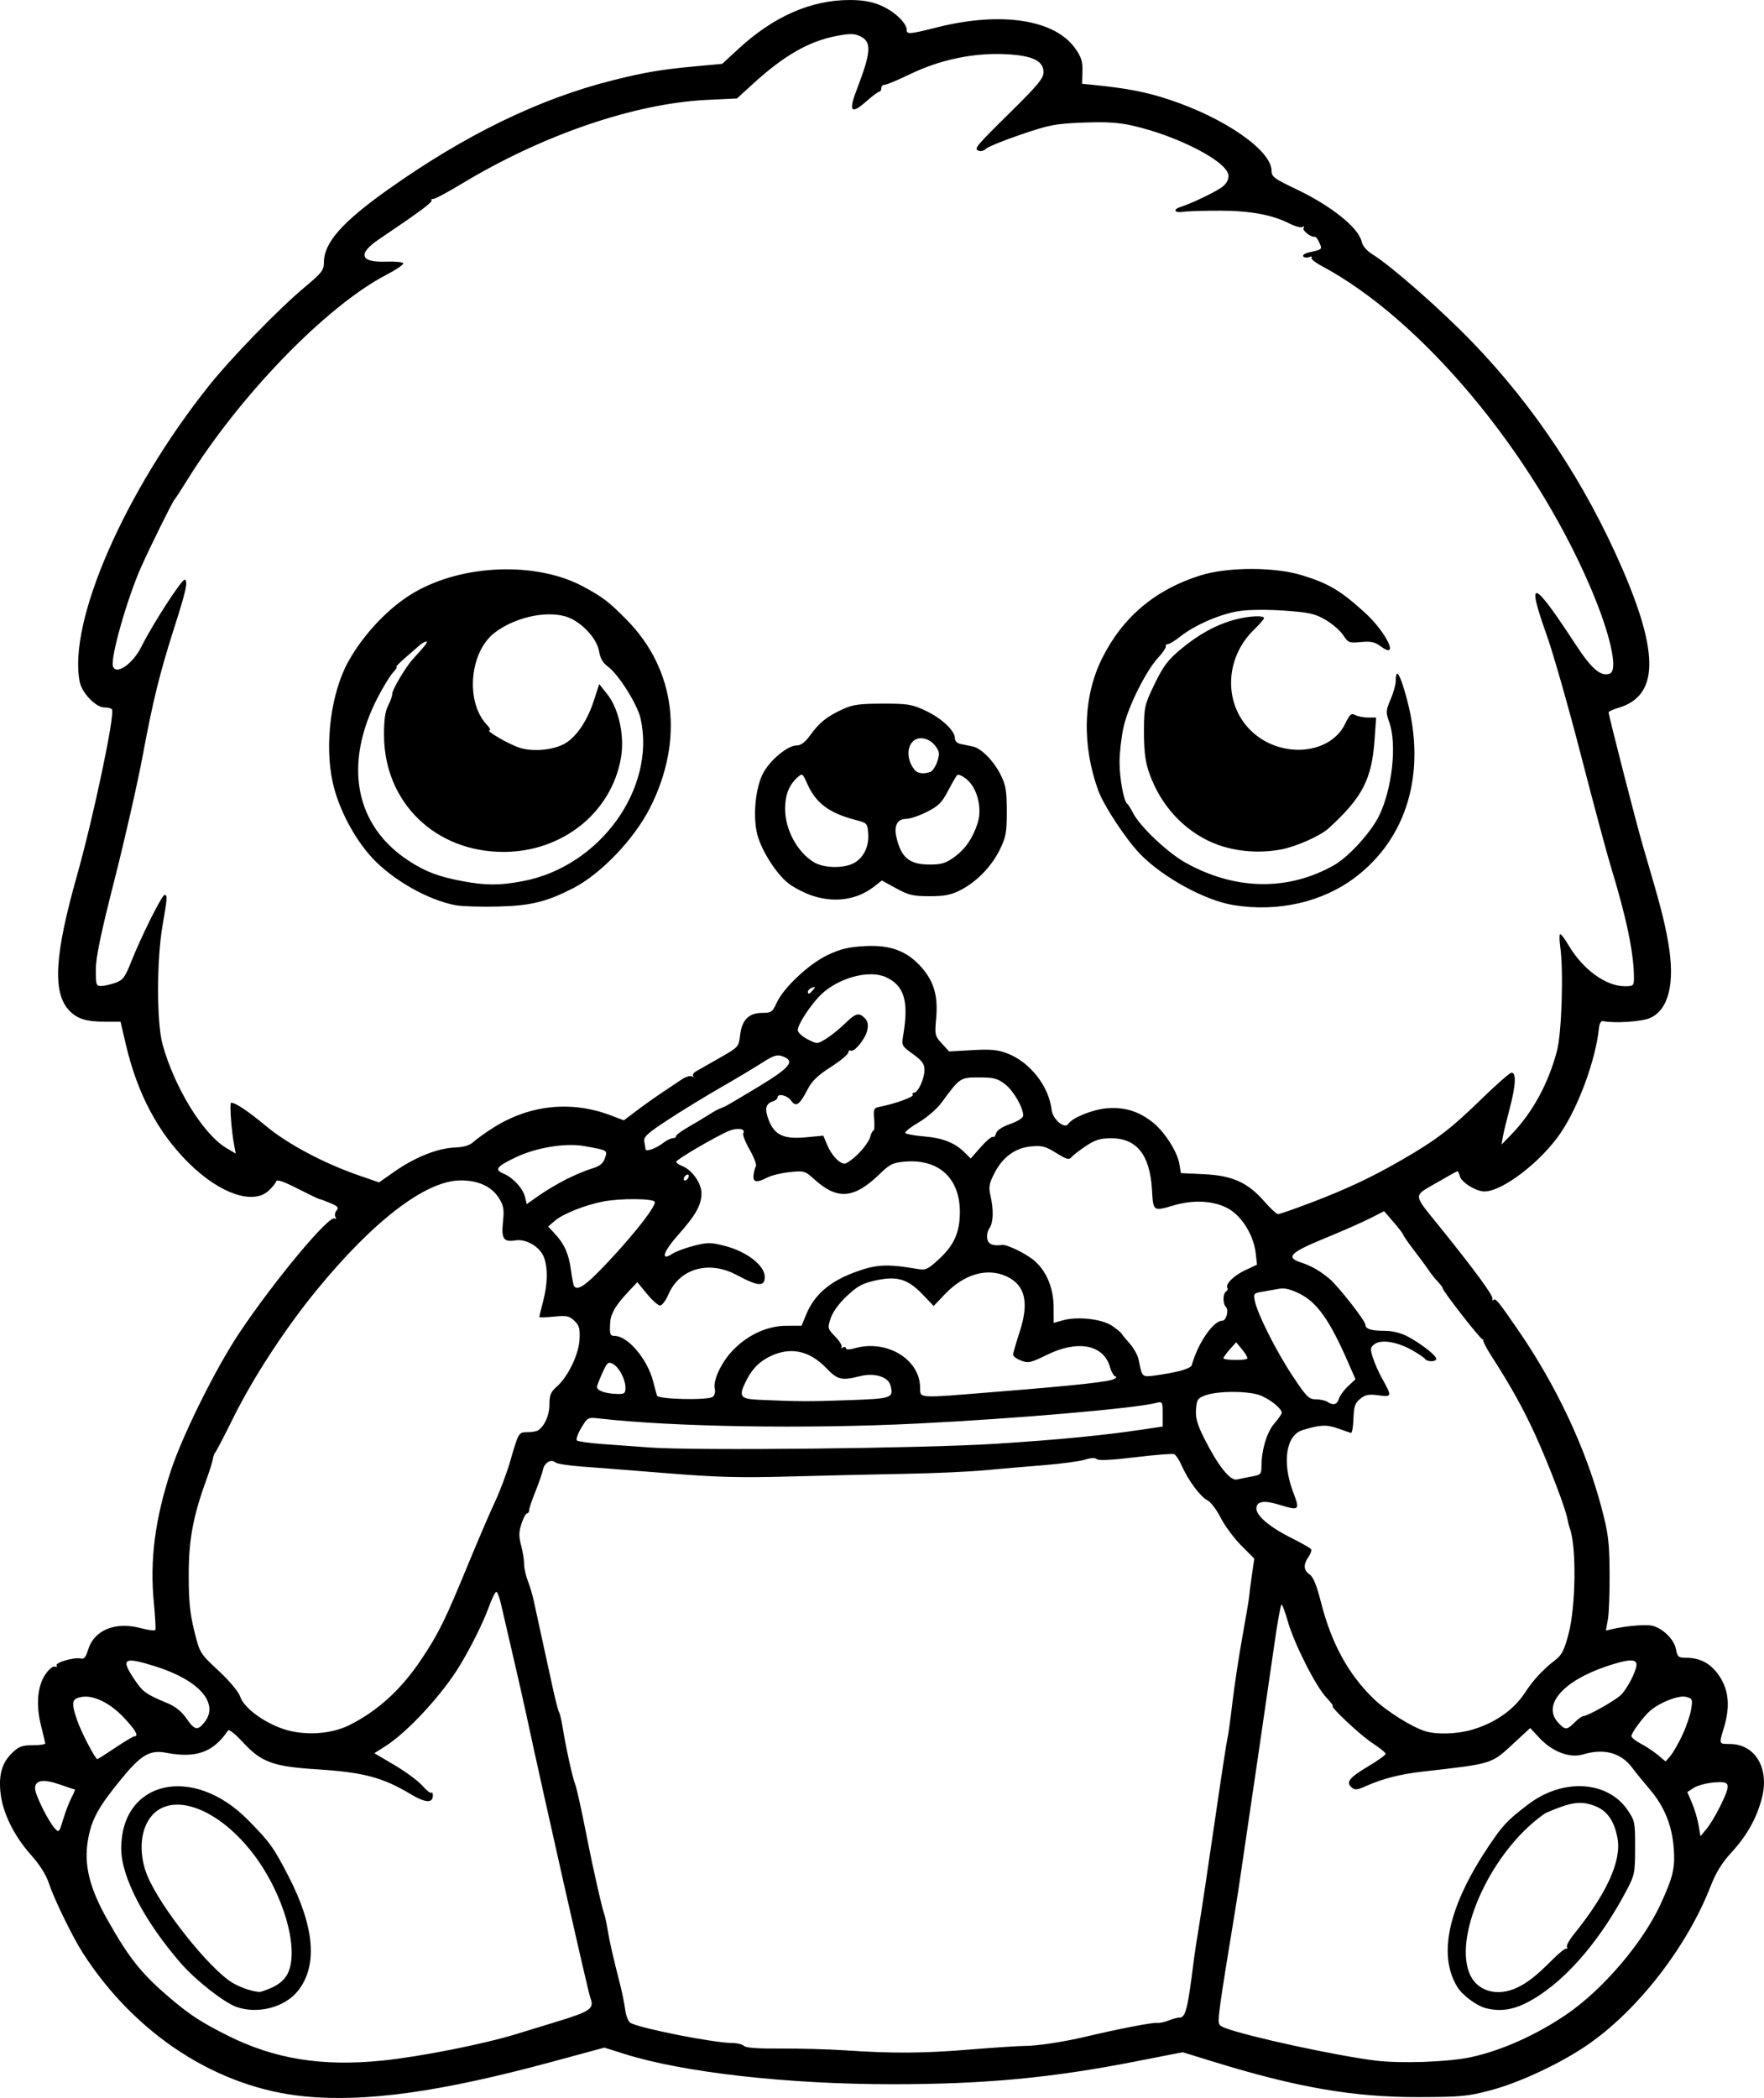 <?xml version="1.0" encoding="UTF-8" standalone="no"?>
<!-- Created with Inkscape (http://www.inkscape.org/) -->

<svg
   width="184.192mm"
   height="219.038mm"
   viewBox="0 0 184.192 219.038"
   version="1.1"
   id="svg5"
   xml:space="preserve"
   xmlns="http://www.w3.org/2000/svg"
   xmlns:svg="http://www.w3.org/2000/svg"><defs
     id="defs2" /><g
     id="layer1"
     transform="translate(-16.387,127.166)"><path
       style="fill:#000000;stroke-width:0.265"
       d="m 48.202,91.706 c -9.097,-0.877 -17.678,-6.428 -23.18,-14.995 -1.051,-1.637 -2.99,-5.614 -3.512,-7.206 -0.303,-0.925 -0.956,-1.964 -1.895,-3.016 -1.776,-1.99 -2.959,-4.407 -3.176,-6.488 -0.201,-1.922 0.165,-3.15 1.247,-4.187 0.665,-0.637 1.029,-0.77 2.11,-0.771 0.718,-7.93e-4 1.307,-0.081 1.307,-0.179 5.3e-4,-0.097 -0.191,-0.924 -0.425,-1.837 -0.555,-2.165 -0.39,-4.147 0.446,-5.377 0.356,-0.524 0.794,-0.886 0.986,-0.814 0.189,0.071 0.275,0.017 0.19,-0.12 -0.186,-0.301 1.869,-0.893 2.515,-0.725 0.343,0.09 0.534,-0.132 0.76,-0.886 0.625,-2.085 2.835,-2.999 5.524,-2.284 0.768,0.204 1.446,0.291 1.506,0.194 0.06,-0.098 -0.007,-1.361 -0.15,-2.807 -0.442,-4.474 0.114,-8.79 1.789,-13.874 1.219,-3.7 4.691,-10.681 7.119,-14.316 3.647,-5.458 9.375,-12.336 9.968,-11.969 0.169,0.104 0.202,0.047 0.085,-0.144 -0.108,-0.174 -0.057,-0.485 0.113,-0.69 0.251,-0.303 0.125,-0.45 -0.671,-0.782 -0.539,-0.225 -1.041,-0.41 -1.116,-0.41 -0.074,0 -1.097,-0.49 -2.273,-1.089 -1.532,-0.781 -2.17,-0.992 -2.251,-0.746 -0.063,0.189 -0.412,0.619 -0.776,0.957 -1.624,1.505 -5.073,0.329 -8.287,-2.826 -3.248,-3.189 -5.426,-7.28 -6.635,-12.468 l -0.548,-2.349 h -1.668 c -1.952,0 -2.887,-0.303 -3.724,-1.205 -1.723,-1.859 -1.49,-5.787 0.833,-14.008 1.72,-6.088 3.992,-16.86 3.668,-17.385 -0.071,-0.115 -0.436,-0.21 -0.81,-0.21 -0.872,0 -2.329,-1.514 -2.558,-2.658 -1.254,-6.271 4.683,-19.879 13.501,-30.944 2.281,-2.862 7.288,-8.017 9.944,-10.237 1.831,-1.531 2.051,-1.812 2.051,-2.628 0,-2.05 1.91,-4.214 6.743,-7.64 8.022,-5.687 15.763,-9.448 23.384,-11.362 3.314,-0.833 5.093,-1.135 8.594,-1.46 l 2.87,-0.266 1.622,-1.501 c 3.727,-3.45 7.642,-5.174 11.728,-5.163 1.356,0.004 2.277,0.17 3.247,0.588 1.362,0.586 2.665,1.817 2.665,2.517 0,0.502 0.254,0.482 3.181,-0.253 6.675,-1.677 12.275,-0.822 14.414,2.201 0.642,0.908 0.786,1.367 0.754,2.405 l -0.039,1.284 1.495,0.154 c 3.274,0.337 5.235,0.722 7.544,1.483 5.856,1.929 10.751,5.328 10.751,7.465 0,0.606 0.291,0.824 2.502,1.871 3.685,1.745 6.581,4.054 6.898,5.497 0.103,0.467 0.521,0.961 1.136,1.341 1.947,1.203 7.137,5.762 10.39,9.129 6.533,6.761 11.863,14.813 15.727,23.762 3.841,8.895 3.716,13.214 -0.417,14.452 -0.576,0.172 -1.046,0.384 -1.045,0.47 0.002,0.337 2.911,11.669 3.572,13.915 1.867,6.343 2.262,7.856 2.663,10.186 0.723,4.204 0.035,6.979 -1.941,7.831 -0.866,0.373 -3.698,0.554 -4.872,0.311 -0.214,-0.044 -0.38,0.234 -0.43,0.722 -0.338,3.304 -2.123,8.187 -4.006,10.96 -2.046,3.012 -6.066,6.098 -7.951,6.102 -0.873,0.002 -2.403,-0.947 -2.573,-1.597 -0.074,-0.284 -0.183,-0.516 -0.242,-0.516 -0.059,0 -1.054,0.55 -2.211,1.222 -2.451,1.424 -2.476,1.073 0.321,4.539 3.622,4.487 5.631,7.221 5.543,7.544 -0.049,0.177 -0.003,0.237 0.101,0.132 0.215,-0.215 0.506,0.139 2.546,3.1 4.03,5.849 7.116,12.422 8.755,18.653 0.696,2.646 0.804,3.525 0.828,6.747 0.015,2.037 -0.065,4.225 -0.179,4.861 l -0.207,1.157 0.736,-0.166 c 1.475,-0.333 3.483,-0.493 4.132,-0.33 1.09,0.274 2.259,1.436 2.446,2.432 0.155,0.826 0.254,0.91 1.076,0.91 1.521,0 2.663,0.654 3.53,2.021 0.925,1.459 1.053,3.137 0.403,5.279 -0.526,1.734 -0.54,1.696 0.592,1.697 2.681,0.003 4.188,2.539 3.369,5.668 -0.553,2.115 -1.575,3.93 -3.208,5.698 -0.96,1.04 -1.588,2.062 -2.137,3.476 -2.453,6.318 -7.601,12.957 -12.847,16.567 -2.82,1.941 -7.077,3.937 -10.121,4.746 -2.389,0.635 -3.104,0.702 -7.534,0.714 -6.796,0.018 -12.703,-1.004 -21.509,-3.722 l -3.121,-0.963 -4.949,0.969 c -8.78,1.718 -15.721,2.368 -25.322,2.372 -10.969,0.004 -21.891,-1.228 -27.999,-3.157 l -2.112,-0.667 -5.449,1.477 c -11.591,3.142 -19.423,4.238 -25.845,3.619 z m 8.13,-3.74 c 3.943,-0.404 10.541,-1.711 13.985,-2.771 0.655,-0.202 2.577,-0.791 4.272,-1.309 3.453,-1.056 3.874,-1.356 3.445,-2.452 -0.235,-0.601 -4.833,-20.928 -6.686,-29.56 -0.28,-1.306 -0.928,-4.163 -1.439,-6.35 -0.511,-2.187 -1.057,-4.541 -1.213,-5.233 -0.156,-0.691 -0.376,-1.257 -0.489,-1.257 -0.113,0 -0.477,0.744 -0.808,1.654 -0.574,1.576 -1.784,4.013 -2.99,6.019 -1.814,3.018 -5.458,6.968 -7.796,8.449 l -1.137,0.721 2.112,1.247 c 1.161,0.686 2.466,1.65 2.898,2.143 0.433,0.493 0.857,0.825 0.944,0.739 0.086,-0.086 0.157,0.045 0.157,0.292 0,0.822 -0.793,0.772 -2.324,-0.147 -2.933,-1.76 -4.927,-2.285 -9.866,-2.597 -4.509,-0.284 -5.751,-0.747 -7.681,-2.857 -0.74,-0.809 -1.419,-1.347 -1.516,-1.201 -1.514,2.278 -3.324,2.935 -6.441,2.34 -1.736,-0.331 -2.636,0.198 -4.76,2.799 -2.397,2.935 -3.078,4.202 -3.442,6.399 -0.415,2.506 0.183,4.923 2.031,8.203 2.29,4.064 3.584,5.682 6.585,8.228 2.06,1.747 3.182,2.479 5.932,3.865 4.909,2.476 9.893,3.285 16.229,2.636 z m -15.252,-5.597 c -1.289,-0.454 -4.256,-2.779 -5.782,-4.532 -3.845,-4.416 -6.258,-9.047 -6.255,-12.006 0.008,-7.116 7.487,-8.808 13.228,-2.994 2.275,2.304 2.68,2.865 4.219,5.843 2.754,5.327 3.093,9.396 1.003,12.015 -1.371,1.719 -4.193,2.455 -6.413,1.673 z m 3.753,-2.045 c 0.702,-0.319 1.275,-0.825 1.567,-1.383 1.298,-2.487 -0.364,-8.346 -3.555,-12.533 -4.038,-5.298 -9.392,-6.81 -11.162,-3.153 -0.71,1.468 -0.676,3.558 0.09,5.412 1.351,3.272 6.405,9.645 8.843,11.152 0.805,0.498 2.024,0.92 2.846,0.986 0.146,0.012 0.763,-0.205 1.372,-0.481 z m 125.14,7.289 c 3.166,-0.681 6.781,-2.293 9.93,-4.429 3.813,-2.586 8,-7.478 9.871,-11.533 1.295,-2.807 1.528,-3.773 1.389,-5.756 -0.171,-2.45 -0.971,-4.438 -2.511,-6.242 -0.692,-0.81 -1.496,-1.799 -1.787,-2.197 -1.183,-1.619 -2.962,-2.116 -5.186,-1.45 -1.373,0.411 -3.193,-0.273 -4.53,-1.703 l -0.984,-1.054 -1.613,1.493 c -2.497,2.311 -2.142,2.199 -9.659,3.061 -2.32,0.266 -4.126,0.728 -5.849,1.495 -1.008,0.449 -1.222,0.459 -1.606,0.075 -0.504,-0.504 -0.083,-0.997 1.809,-2.121 1.002,-0.595 1.821,-1.184 1.821,-1.308 0,-0.124 -0.625,-0.633 -1.389,-1.13 -1.247,-0.811 -4.51,-3.875 -4.127,-3.875 0.085,0 -0.224,-0.402 -0.687,-0.893 -1.094,-1.16 -3.354,-5.626 -3.999,-7.905 -0.278,-0.982 -0.577,-1.786 -0.664,-1.786 -0.087,0 -0.408,1.756 -0.713,3.903 -0.479,3.369 -3.011,20.656 -3.768,25.731 -0.141,0.946 -0.622,3.922 -1.067,6.615 -0.446,2.692 -0.875,5.519 -0.953,6.281 -0.137,1.333 -0.113,1.398 0.609,1.677 2.272,0.876 11.582,2.896 15.701,3.406 2.642,0.327 7.617,0.15 9.963,-0.355 z m 1.561,-5.115 c -0.974,-0.248 -2.465,-1.363 -2.993,-2.238 -2.034,-3.372 -0.915,-8.382 3.273,-14.654 1.478,-2.214 1.986,-2.751 4.167,-4.403 3.621,-2.744 8.276,-2.46 10.373,0.632 0.738,1.089 0.776,1.28 0.768,3.923 -0.008,2.693 -0.038,2.835 -0.994,4.63 -2.5,4.695 -5.68,8.524 -8.859,10.666 -2.24,1.51 -3.867,1.919 -5.735,1.444 z m 3.216,-2.123 c 1.137,-0.527 2.076,-1.267 3.775,-2.976 0.652,-0.655 1.285,-1.159 1.409,-1.119 0.123,0.04 0.156,-0.038 0.072,-0.173 -0.084,-0.135 0.235,-0.725 0.708,-1.31 3.451,-4.269 5.008,-7.694 4.567,-10.046 -0.342,-1.824 -1.082,-2.877 -2.365,-3.367 -1.47,-0.561 -2.46,-0.421 -5.102,0.723 -0.099,0.043 -0.481,0.316 -0.85,0.607 -5.246,4.136 -8.878,12.582 -7.04,16.37 0.811,1.67 2.839,2.212 4.828,1.291 z m -57.069,6.438 c 2.544,-0.206 5.103,-0.374 5.685,-0.372 1.273,0.003 4.059,-0.416 6.3,-0.948 3.42,-0.812 7.046,-1.516 7.507,-1.458 0.264,0.033 0.815,-0.077 1.225,-0.245 0.41,-0.168 0.911,-0.306 1.115,-0.306 0.682,0 0.882,-0.799 1.557,-6.218 0.073,-0.582 0.312,-2.13 0.532,-3.44 0.22,-1.31 0.944,-6.132 1.609,-10.716 0.665,-4.584 1.269,-8.531 1.341,-8.772 0.072,-0.241 0.304,-1.908 0.515,-3.704 0.211,-1.796 0.686,-4.933 1.056,-6.97 0.37,-2.037 0.681,-3.883 0.692,-4.101 0.011,-0.218 0.137,-1.208 0.281,-2.2 l 0.261,-1.803 -1.366,-1.372 c -0.751,-0.755 -1.718,-2.061 -2.148,-2.903 -0.43,-0.842 -1.046,-1.655 -1.369,-1.806 -0.711,-0.334 -2.014,-2.081 -2.679,-3.592 -0.268,-0.61 -0.635,-1.166 -0.816,-1.235 -0.181,-0.069 -2.011,0.078 -4.068,0.328 -2.414,0.293 -3.83,0.363 -3.996,0.198 -0.166,-0.166 -0.611,-0.146 -1.257,0.055 -0.55,0.171 -2.488,0.43 -4.307,0.575 -1.819,0.145 -4.617,0.385 -6.218,0.534 -1.601,0.149 -5.292,0.314 -8.202,0.366 -2.91,0.052 -8.268,0.176 -11.906,0.275 -5.437,0.148 -7.769,0.086 -13.097,-0.345 -3.565,-0.289 -7.55,-0.601 -8.856,-0.694 -1.306,-0.093 -2.511,-0.283 -2.678,-0.422 -0.475,-0.394 -1.155,0.007 -1.318,0.778 -0.082,0.384 -0.438,1.413 -0.792,2.286 -0.354,0.873 -0.644,1.736 -0.643,1.918 5.3e-4,0.182 -0.099,0.331 -0.221,0.331 -0.122,0 -0.383,0.486 -0.578,1.079 -0.284,0.862 -0.293,1.316 -0.042,2.253 0.173,0.645 0.314,1.527 0.314,1.958 0,0.432 0.178,1.233 0.396,1.782 0.218,0.549 0.506,1.533 0.641,2.188 0.135,0.655 0.484,2.262 0.776,3.572 0.292,1.31 0.784,3.565 1.095,5.012 0.31,1.447 0.642,2.756 0.736,2.909 0.095,0.153 0.257,0.815 0.36,1.47 0.321,2.036 1.053,5.4 1.296,5.954 0.127,0.291 0.541,2.077 0.919,3.969 0.378,1.892 0.791,3.916 0.917,4.498 0.629,2.9 1.079,4.801 1.222,5.159 0.087,0.218 0.254,0.992 0.371,1.72 0.194,1.204 0.511,2.586 1.366,5.953 0.166,0.655 0.374,1.714 0.461,2.354 0.087,0.64 0.337,1.258 0.556,1.374 1.114,0.592 8.747,2.093 10.64,2.093 0.493,0 1.033,0.137 1.2,0.304 0.202,0.202 1.491,0.295 3.823,0.277 1.935,-0.015 4.948,0.068 6.694,0.184 5.085,0.338 8.165,0.318 13.101,-0.082 z m 78.335,-25.422 c 1.148,-2.365 1.084,-2.605 -0.66,-2.46 -0.787,0.065 -1.735,0.318 -2.107,0.562 l -0.676,0.443 0.488,1.137 c 0.268,0.626 0.576,1.663 0.685,2.305 l 0.197,1.168 0.651,-0.784 c 0.358,-0.431 0.998,-1.498 1.422,-2.372 z M 23.846,60.531 c 0.246,-0.473 0.411,-0.86 0.366,-0.86 -0.045,0 -0.743,-0.232 -1.55,-0.516 -1.736,-0.61 -2.615,-0.48 -2.615,0.388 0,0.654 1.355,3.398 2.067,4.187 0.419,0.464 0.46,0.419 0.862,-0.926 0.232,-0.777 0.624,-1.8 0.87,-2.273 z M 192.054,53.983 c 0.41,-0.873 0.823,-2.088 0.919,-2.699 0.164,-1.048 0.133,-1.122 -0.542,-1.291 -0.749,-0.188 -2.671,0.552 -3.713,1.429 -0.697,0.588 -1.984,2.319 -1.984,2.67 0,0.152 0.446,0.511 0.992,0.797 0.546,0.286 1.349,0.82 1.786,1.186 l 0.794,0.666 0.501,-0.585 c 0.276,-0.322 0.837,-1.3 1.247,-2.173 z M 28.424,55.306 c 0.976,-0.655 1.872,-1.191 1.991,-1.191 0.489,0 0.145,-0.628 -1.041,-1.899 -1.478,-1.584 -3.23,-2.445 -4.495,-2.208 -1.008,0.189 -1.074,0.557 -0.436,2.434 0.405,1.193 1.891,4.054 2.106,4.054 0.055,0 0.9,-0.536 1.876,-1.191 z m 24.457,-2.369 c 2.985,-1.499 5.421,-3.733 7.534,-6.908 1.79,-2.691 2.432,-3.997 4.874,-9.924 1.045,-2.536 2.307,-5.473 2.804,-6.527 0.497,-1.054 1.191,-2.899 1.542,-4.101 0.92,-3.15 0.897,-3.11 1.836,-3.115 0.457,-0.002 0.958,-0.092 1.112,-0.198 0.693,-0.482 1.175,-1.586 1.175,-2.693 0,-0.978 0.135,-1.309 0.758,-1.859 1.185,-1.046 2.306,-3.369 2.385,-4.942 0.057,-1.133 -0.035,-1.46 -0.545,-1.944 -0.535,-0.507 -0.809,-0.562 -2.135,-0.428 -0.837,0.084 -1.521,0.102 -1.521,0.038 0,-0.063 0.179,-0.801 0.397,-1.639 0.469,-1.8 0.507,-3.398 0.109,-4.541 -0.391,-1.121 -1.853,-2.007 -3.005,-1.82 -1.238,0.201 -1.48,-0.164 -1.293,-1.953 0.133,-1.272 0.066,-1.672 -0.41,-2.441 -0.762,-1.232 -2.17,-1.882 -4.048,-1.867 -3.609,0.029 -9.063,4.195 -15.018,11.474 -3.286,4.017 -6.614,9.121 -8.711,13.361 -0.936,1.892 -1.773,3.499 -1.86,3.572 -0.088,0.073 -0.197,0.37 -0.242,0.661 -0.046,0.291 -0.307,1.14 -0.58,1.888 -1.473,4.023 -1.943,6.474 -1.946,10.151 -0.003,2.797 0.122,4.08 0.577,5.913 0.579,2.337 0.584,2.345 2.546,4.177 1.16,1.084 2.083,2.19 2.251,2.7 0.369,1.119 2.323,2.606 4.379,3.334 2.191,0.775 5.057,0.625 7.037,-0.37 z m 117.203,0.492 c 2.426,-0.713 4.37,-2.077 5.555,-3.9 0.837,-1.288 1.892,-2.424 3.11,-3.351 0.72,-0.548 0.964,-1.024 1.427,-2.778 0.754,-2.861 0.83,-9.09 0.133,-10.98 -0.08,-0.218 -0.202,-0.695 -0.271,-1.058 -0.211,-1.117 -1.9,-5.535 -3.287,-8.599 -1.266,-2.795 -2.588,-5.179 -4.643,-8.369 -0.528,-0.819 -0.905,-1.563 -0.839,-1.654 0.066,-0.09 0.047,-0.111 -0.042,-0.046 -0.152,0.111 -4.203,-5.071 -4.203,-5.377 0,-0.078 -0.238,-0.392 -0.529,-0.698 -0.291,-0.306 -0.708,-0.829 -0.926,-1.162 -0.218,-0.333 -0.903,-1.263 -1.521,-2.067 -0.618,-0.804 -1.128,-1.537 -1.132,-1.628 -0.004,-0.092 -0.457,-0.686 -1.007,-1.322 l -0.999,-1.155 -1.441,0.738 c -0.792,0.406 -2.928,1.347 -4.747,2.093 -3.651,1.497 -4.131,1.991 -2.463,2.537 1.075,0.352 1.943,0.852 2.961,1.705 0.901,0.755 3.734,4.374 3.734,4.77 0,0.459 0.619,0.654 2.076,0.654 0.786,0 1.654,0.222 2.375,0.607 1.388,0.742 2.957,1.971 2.957,2.314 0,0.324 -0.978,0.332 -1.178,0.01 -0.083,-0.134 -0.71,-0.556 -1.395,-0.939 -1.542,-0.862 -3.191,-1.118 -3.879,-0.602 -0.447,0.335 -0.464,0.48 -0.169,1.41 0.181,0.57 0.595,1.512 0.919,2.095 1.102,1.975 1.093,2.023 -0.328,1.835 -1.026,-0.136 -1.377,-0.069 -1.912,0.364 -0.548,0.443 -0.664,0.786 -0.708,2.076 -0.029,0.85 -0.148,1.519 -0.265,1.486 -0.117,-0.033 -0.737,-0.246 -1.378,-0.475 -1.156,-0.413 -1.876,-0.377 -3.69,0.186 -1.706,0.529 -2.136,3.354 -0.978,6.428 0.746,1.981 0.71,2.012 -1.559,1.324 -1.51,-0.458 -2.266,-0.313 -2.266,0.435 0,0.762 1.437,1.97 3.651,3.07 1.062,0.528 1.992,1.057 2.066,1.177 0.074,0.12 -0.051,0.482 -0.278,0.806 -0.559,0.798 -0.518,1.393 0.125,1.828 0.373,0.252 0.731,1.13 1.174,2.877 1.096,4.326 2.873,7.573 5.553,10.144 1.33,1.276 3.987,2.934 5.37,3.35 1.197,0.36 3.317,0.291 4.846,-0.158 z M 37.755,52.624 c 1.537,-1.954 -0.585,-4.372 -5.088,-5.794 -3.379,-1.068 -3.726,-0.856 -2.235,1.361 0.872,1.297 1.201,1.533 3.428,2.457 0.833,0.346 1.489,0.87 1.984,1.585 0.873,1.262 1.177,1.324 1.911,0.391 z m 143.051,0.036 c 0.364,-0.364 0.777,-0.661 0.919,-0.661 0.429,0 3.247,-1.579 3.882,-2.175 0.675,-0.634 1.657,-2.531 1.657,-3.2 0,-0.625 -0.901,-0.571 -3.145,0.188 -4.588,1.552 -6.727,4.071 -5.011,5.898 0.723,0.77 0.883,0.765 1.698,-0.049 z M 147.113,26.984 c 0.913,-0.165 0.992,-0.251 0.992,-1.063 0,-1.694 0.57,-3.584 1.349,-4.471 0.422,-0.481 0.767,-0.986 0.767,-1.124 0,-0.417 -1.139,-1.351 -2.178,-1.785 -1.182,-0.494 -4.429,-0.515 -5.76,-0.037 -0.842,0.302 -0.934,0.437 -1.01,1.481 -0.065,0.896 0.123,1.56 0.857,3.021 1.438,2.861 2.711,4.463 3.413,4.295 0.317,-0.076 1.022,-0.219 1.568,-0.318 z M 120.324,23.572 c 6.566,-0.417 11.226,-0.869 15.412,-1.494 l 2.051,-0.306 v -1.319 c 0,-1.299 -0.011,-1.317 -0.709,-1.141 -2.298,0.577 -14.717,1.647 -24.955,2.151 -11.654,0.574 -25.544,0.347 -33.26,-0.543 -1.075,-0.124 -1.136,-0.09 -1.777,0.985 -0.365,0.612 -0.574,1.203 -0.464,1.313 0.11,0.11 1.207,0.273 2.439,0.363 1.232,0.09 3.549,0.26 5.15,0.378 4.741,0.349 28.555,0.095 36.116,-0.386 z m 35.87,-4.707 c 0.103,-0.324 0.534,-0.914 0.959,-1.311 l 0.772,-0.721 -0.846,-1.93 c -1.842,-4.205 -3.162,-6.074 -4.925,-6.969 -0.917,-0.466 -1.621,-0.652 -2.117,-0.56 -0.408,0.076 -1.202,0.214 -1.764,0.306 -0.971,0.159 -1.014,0.207 -0.862,0.967 0.273,1.364 2.202,5.204 3.918,7.798 1.473,2.227 1.722,2.48 2.449,2.484 0.445,0.002 0.987,0.119 1.206,0.261 0.633,0.409 1.009,0.308 1.21,-0.325 z m -51.263,0.155 c 4.616,-0.163 4.771,-0.216 4.441,-1.53 -0.23,-0.918 -1.68,-1.357 -3.207,-0.973 -1.89,0.476 -2.321,0.376 -3.448,-0.798 -1.729,-1.8 -3.574,-2.264 -5.615,-1.412 -1.247,0.521 -2.096,1.315 -2.733,2.557 -0.91,1.775 -0.758,2.026 1.283,2.115 4.128,0.181 5.166,0.185 9.28,0.04 z M 90.813,18.669 c 0.194,-0.161 0.29,-0.53 0.214,-0.82 -0.226,-0.863 0.684,-2.806 1.901,-4.058 1.569,-1.614 3.605,-2.539 5.593,-2.54 l 1.562,-0.001 0.483,-1.174 c 0.83,-2.018 2.387,-3.394 4.941,-4.363 2.318,-0.88 3.451,-0.947 6.658,-0.396 0.879,0.151 1.087,0.059 2.223,-0.984 1.621,-1.489 2.218,-2.812 2.226,-4.932 0.012,-3.546 -2.192,-5.582 -5.725,-5.289 -1.277,0.106 -1.578,0.255 -2.682,1.325 -2.634,2.553 -4.383,2.697 -6.752,0.556 -1.019,-0.92 -1.097,-0.944 -2.606,-0.786 -0.856,0.089 -1.904,0.343 -2.33,0.563 -1.126,0.582 -1.534,0.513 -1.45,-0.246 0.039,-0.355 0.15,-0.774 0.246,-0.929 0.096,-0.156 -0.198,-0.935 -0.654,-1.732 -0.456,-0.797 -0.754,-1.57 -0.662,-1.718 0.288,-0.466 -0.624,-0.602 -1.524,-0.228 -1.329,0.553 -5.471,2.979 -5.48,3.21 -0.004,0.113 0.271,0.311 0.611,0.44 1.018,0.387 2.027,1.795 2.027,2.828 0,1.242 -0.581,2.282 -2.446,4.383 -1.566,1.764 -1.87,2.792 -0.573,1.943 0.349,-0.229 1.35,-0.6 2.224,-0.823 1.438,-0.368 1.745,-0.367 3.228,0.013 2.285,0.585 4.156,2.029 4.174,3.22 0.016,1.067 -0.682,1.027 -2.902,-0.168 -2.924,-1.574 -5.992,-0.704 -7.165,2.032 -0.269,0.628 -0.658,1.141 -0.864,1.141 -0.206,0 -0.825,-0.549 -1.375,-1.221 l -1,-1.221 -0.955,1.022 c -1.311,1.403 -1.811,2.246 -1.873,3.158 -0.085,1.241 -0.023,1.436 0.452,1.436 1.387,0 3.432,2.414 4.034,4.763 0.168,0.655 0.347,1.318 0.398,1.473 0.129,0.393 5.365,0.504 5.824,0.123 z m 29.776,-0.535 c 8.244,-0.664 11.654,-1.039 12.163,-1.338 0.222,-0.13 0.274,-0.24 0.115,-0.245 -0.159,-0.004 -0.429,-0.476 -0.6,-1.048 -0.688,-2.297 -3.363,-2.793 -6.562,-1.217 -1.681,0.828 -1.944,0.887 -2.696,0.603 -0.458,-0.173 -0.833,-0.452 -0.833,-0.62 0,-0.168 0.307,-1.243 0.683,-2.389 0.999,-3.05 0.581,-4.857 -1.333,-5.766 -2.038,-0.967 -4.457,-0.276 -6.485,1.851 l -1.162,1.22 -1.16,-1.211 c -1.54,-1.607 -2.66,-1.943 -4.878,-1.461 -1.381,0.3 -1.904,0.581 -3.017,1.622 -0.833,0.779 -1.48,1.666 -1.698,2.327 -0.345,1.045 -0.334,1.087 0.491,1.938 0.464,0.478 0.752,0.97 0.64,1.093 -0.112,0.123 -0.054,0.138 0.128,0.033 0.182,-0.105 0.331,-0.074 0.331,0.069 0,0.167 0.351,0.162 0.983,-0.013 3.242,-0.895 6.644,1.111 6.759,3.984 0.053,1.323 -0.654,1.274 8.133,0.566 z M 81.695,17.722 c 0,-0.887 -0.667,-2.149 -1.321,-2.499 -0.459,-0.246 -0.585,-0.143 -1.043,0.852 -0.287,0.622 -0.557,1.299 -0.6,1.505 -0.088,0.418 0.798,0.751 2.104,0.791 0.752,0.023 0.86,-0.058 0.86,-0.648 z m 57.9,-1.759 c 0.631,-0.157 1.183,-0.418 1.228,-0.58 0.631,-2.299 2.248,-4.659 3.191,-4.659 0.421,0 0.712,-1.104 0.378,-1.437 -0.337,-0.337 -0.328,-1.397 0.013,-1.608 0.148,-0.091 0.212,-0.258 0.143,-0.369 -0.245,-0.397 0.648,-1.29 1.861,-1.861 l 1.231,-0.579 -0.133,-1.182 c -0.193,-1.714 -1.233,-3.546 -2.531,-4.459 -1.408,-0.99 -3.734,-1.214 -5.94,-0.572 -2.276,0.662 -2.224,0.697 -2.363,-1.625 -0.216,-3.618 -1.593,-5.358 -4.24,-5.358 -1.155,0 -1.671,0.156 -2.645,0.801 -0.665,0.441 -1.348,0.967 -1.516,1.17 -0.256,0.308 -0.518,0.237 -1.605,-0.439 -1.118,-0.695 -1.484,-0.79 -2.619,-0.681 -1.671,0.161 -2.979,1.122 -3.842,2.825 -0.538,1.061 -0.601,1.427 -0.399,2.299 0.346,1.493 0.306,2.846 -0.1,3.403 -0.194,0.266 -0.3,0.765 -0.234,1.109 0.111,0.582 0.558,0.771 1.547,0.653 0.562,-0.067 2.643,0.969 3.472,1.728 1.214,1.112 1.905,2.837 1.912,4.772 l 0.006,1.632 0.992,-0.274 c 1.537,-0.424 4.104,-0.122 5.14,0.606 0.484,0.34 0.914,0.695 0.956,0.789 0.042,0.094 0.422,0.559 0.846,1.034 0.423,0.474 0.845,1.235 0.936,1.69 0.377,1.88 0.323,1.831 1.808,1.637 0.749,-0.098 1.878,-0.307 2.509,-0.464 z m 7.02,-1.281 c 0.079,-0.078 -0.147,-0.495 -0.504,-0.926 l -0.648,-0.783 -0.663,0.742 c -0.365,0.408 -0.663,0.825 -0.663,0.926 5.3e-4,0.214 2.265,0.252 2.478,0.041 z M 78.604,5.895 c 3.133,-3.117 6.406,-7.165 6.141,-7.595 -0.212,-0.343 -3.586,-0.362 -5.338,-0.03 -1.878,0.356 -4.24,1.291 -5.067,2.006 l -0.715,0.617 0.697,0.748 c 0.992,1.064 1.461,2.12 1.683,3.791 0.106,0.8 0.247,1.545 0.311,1.654 0.28,0.473 0.984,0.107 2.288,-1.191 z m 74.539,-7.443 c 3.934,-1.504 6.422,-2.675 9.655,-4.541 3.568,-2.06 5.08,-3.216 8.274,-6.328 1.5,-1.461 2.899,-2.695 3.109,-2.742 0.559,-0.125 0.492,1.312 -0.178,3.814 -0.308,1.151 -0.621,2.45 -0.696,2.887 l -0.135,0.794 1.027,-1.058 c 2.2,-2.266 3.874,-5.335 4.764,-8.731 0.497,-1.896 0.696,-8.364 0.336,-10.91 -0.087,-0.616 -0.096,-1.183 -0.019,-1.26 0.077,-0.077 0.465,0.418 0.863,1.1 1.486,2.545 3.91,4.323 5.891,4.323 0.921,0 0.963,-0.04 0.963,-0.907 0,-2.512 -0.77,-6.219 -2.395,-11.529 -0.423,-1.382 -1.83,-6.621 -3.126,-11.642 -1.296,-5.02 -2.906,-10.667 -3.577,-12.549 -2.196,-6.154 -1.478,-5.925 3.017,0.96 1.666,2.552 2.642,3.382 3.563,3.028 0.906,-0.348 0.043,-4.185 -2.028,-9.02 -6.064,-14.156 -17.648,-27.996 -28.08,-33.549 -0.675,-0.359 -1.141,-0.749 -1.036,-0.865 0.106,-0.117 -0.013,-0.139 -0.263,-0.049 -0.25,0.09 -0.523,0.052 -0.606,-0.082 -0.083,-0.135 0.181,-0.318 0.587,-0.407 1.42,-0.312 1.421,-0.312 1.097,-1.023 -0.165,-0.362 -0.373,-0.638 -0.461,-0.614 -0.378,0.103 -1.352,-0.649 -1.186,-0.916 0.107,-0.173 0.06,-0.218 -0.116,-0.109 -0.163,0.101 -0.754,-0.05 -1.314,-0.336 -1.811,-0.924 -4.073,-1.35 -7.235,-1.361 -1.656,-0.006 -3.397,0.047 -3.87,0.118 -0.975,0.147 -1.17,-0.242 -0.265,-0.525 1.051,-0.329 3.483,-1.489 4.233,-2.018 0.488,-0.344 0.726,-0.747 0.724,-1.223 -0.007,-1.421 -5.227,-4.147 -10.02,-5.231 -1.469,-0.332 -2.748,-0.411 -5.159,-0.317 -2.897,0.113 -3.522,0.233 -6.485,1.243 -1.803,0.615 -3.444,1.283 -3.646,1.485 -0.202,0.202 -0.545,0.299 -0.763,0.215 -0.537,-0.206 -0.395,-0.378 3.507,-4.228 2.675,-2.64 3.254,-3.348 3.254,-3.978 0,-1.211 -1.202,-1.764 -4.101,-1.886 -3.273,-0.138 -6.762,0.603 -9.824,2.088 -1.291,0.626 -2.496,1.128 -2.678,1.115 -0.182,-0.013 -0.331,0.143 -0.331,0.345 0,0.202 -0.094,0.367 -0.208,0.367 -0.114,0 -0.739,0.468 -1.389,1.041 -1.569,1.383 -1.848,1.032 -0.978,-1.232 1.522,-3.96 1.591,-5.004 0.369,-5.587 -0.613,-0.293 -1.062,-0.3 -2.441,-0.04 -2.917,0.55 -5.518,2.042 -8.807,5.051 l -1.62,1.482 -3.112,0.148 c -7.558,0.36 -17.138,3.631 -25.6,8.74 -1.454,0.878 -2.794,1.596 -2.977,1.596 -0.183,0 -0.277,0.056 -0.209,0.123 0.182,0.182 -1.058,1.108 -5.483,4.093 -2.246,1.515 -1.973,2.434 0.695,2.337 0.936,-0.034 1.764,0.039 1.84,0.161 0.076,0.123 -0.716,0.667 -1.76,1.21 -6.272,3.262 -15.322,12.597 -20.834,21.488 -0.631,1.019 -1.213,1.912 -1.292,1.984 -0.192,0.177 -2.427,4.692 -3.47,7.011 -1.448,3.221 -3.244,9.529 -2.957,10.389 0.324,0.972 2.073,-0.235 2.976,-2.054 1.166,-2.349 4.277,-7.147 4.532,-6.99 0.337,0.209 0.134,1.132 -1.104,5.005 -1.519,4.755 -2.237,7.666 -3.296,13.361 -0.528,2.838 -1.845,8.641 -2.928,12.896 -1.454,5.715 -1.969,8.187 -1.969,9.459 0,1.615 0.037,1.721 0.595,1.702 0.327,-0.011 0.993,-0.164 1.478,-0.34 0.756,-0.274 0.988,-0.585 1.611,-2.163 1.039,-2.631 3.219,-7.002 3.492,-7.002 0.314,0 0.296,0.274 -0.206,3.175 -0.626,3.614 -0.625,10.172 10e-4,12.435 1.255,4.533 4.257,9.399 6.682,10.829 l 0.961,0.567 -0.166,-0.87 c -0.296,-1.552 -0.502,-4.441 -0.316,-4.441 0.46,0 1.781,0.884 3.673,2.459 2.227,1.854 5.992,3.855 9.616,5.113 l 2.154,0.747 1.622,-1.138 c 2.108,-1.479 4.486,-2.431 6.251,-2.502 1.014,-0.041 1.584,-0.215 2.024,-0.619 0.337,-0.309 1.267,-0.973 2.068,-1.476 3.787,-2.378 8.121,-2.824 12.239,-1.26 l 1.355,0.515 1.339,-1.01 c 0.736,-0.555 1.934,-1.407 2.662,-1.892 0.728,-0.485 1.653,-1.105 2.056,-1.377 0.403,-0.272 0.88,-0.411 1.058,-0.308 0.179,0.103 0.236,0.089 0.128,-0.03 -0.108,-0.119 0.03,-0.347 0.307,-0.505 0.277,-0.159 1.392,-0.794 2.478,-1.412 1.943,-1.107 1.975,-1.143 2.111,-2.345 0.18,-1.597 0.911,-2.34 2.301,-2.34 0.958,0 1.082,-0.085 1.51,-1.033 0.721,-1.598 3.398,-4.105 5.369,-5.027 1.333,-0.624 2.178,-0.824 3.849,-0.912 2.688,-0.141 4.409,0.507 5.927,2.232 1.293,1.469 1.73,3.003 1.516,5.323 -0.157,1.705 -0.13,1.824 0.595,2.615 l 0.76,0.828 2.411,-0.137 c 1.925,-0.11 2.662,-0.042 3.654,0.337 2.381,0.909 4.356,3.425 4.638,5.907 0.111,0.979 1.374,2.04 1.738,1.46 0.405,-0.646 2.591,-1.528 4.048,-1.633 1.822,-0.132 3.18,0.269 4.653,1.373 1.28,0.958 2.688,3.122 2.906,4.465 l 0.151,0.931 2.418,0.114 c 2.96,0.14 4.565,0.863 6.288,2.833 0.636,0.728 1.281,1.328 1.433,1.335 0.152,0.007 1.64,-0.51 3.307,-1.147 z M 63.968,-32.655 c -2.872,-0.535 -6.536,-2.609 -8.693,-4.92 -1.888,-2.022 -3.549,-5.187 -4.146,-7.898 -0.881,-4.001 -0.18,-9.394 1.644,-12.652 1.62,-2.894 4.259,-5.662 6.83,-7.165 5.121,-2.995 12.832,-3.263 17.722,-0.617 2.02,1.093 2.658,1.583 4.507,3.461 5.106,5.187 6.017,12.496 2.443,19.591 -1.654,3.284 -5.131,6.925 -8.037,8.419 -2.766,1.421 -4.413,1.827 -7.771,1.916 -1.819,0.048 -3.843,-0.013 -4.498,-0.135 z m 7.054,-2.525 c 8.008,-1.524 13.887,-9.676 12.249,-16.986 -0.325,-1.448 -2.286,-4.571 -3.379,-5.379 -0.549,-0.406 -0.834,-0.889 -0.949,-1.609 -0.229,-1.429 -2.008,-3.255 -3.584,-3.676 -2.151,-0.575 -5.27,0.159 -7.322,1.724 -2.619,1.997 -3.073,7.201 -0.836,9.582 0.309,0.329 0.453,0.599 0.318,0.6 -0.55,0.003 2.154,1.559 3.233,1.862 1.472,0.412 3.564,0.177 4.706,-0.528 1.183,-0.731 2.27,-2.373 2.94,-4.439 l 0.557,-1.719 0.842,1.063 c 1.21,1.528 1.82,4.353 1.431,6.626 -0.98,5.723 -6.111,9.836 -12.269,9.836 -7.139,0 -12.445,-5.176 -12.475,-12.169 -0.007,-1.595 0.118,-2.497 0.429,-3.097 0.241,-0.466 0.439,-1.037 0.439,-1.269 0,-0.421 1.431,-2.821 2.14,-3.589 1.305,-1.413 1.626,-1.836 1.395,-1.836 -0.143,0 -0.493,0.208 -0.776,0.463 -0.283,0.255 -0.965,0.85 -1.514,1.323 -0.549,0.473 -0.915,0.86 -0.811,0.86 0.103,0 -0.062,0.268 -0.368,0.595 -0.306,0.327 -1.018,1.488 -1.583,2.58 -3.634,7.021 -2.387,13.458 3.316,17.123 1.709,1.098 3.052,1.603 5.478,2.06 2.496,0.47 3.932,0.47 6.393,0.002 z m 74.173,2.512 c -2.977,-0.483 -7.353,-2.871 -9.74,-5.315 -1.446,-1.481 -3.797,-5.033 -4.376,-6.612 -1.743,-4.754 -1.607,-9.82 0.371,-13.808 2.149,-4.332 5.57,-7.218 10.305,-8.694 2.841,-0.886 7.732,-0.89 10.583,-0.009 2.792,0.862 4.019,1.59 6.535,3.874 2.308,2.095 3.698,5.035 1.672,3.538 -0.607,-0.449 -1.021,-0.537 -2.056,-0.438 -1.222,0.117 -1.326,0.077 -1.849,-0.72 -0.304,-0.464 -1.128,-1.181 -1.831,-1.593 -1.101,-0.646 -1.688,-0.778 -4.253,-0.964 -1.717,-0.124 -3.711,-0.111 -4.714,0.031 -1.934,0.274 -4.672,1.448 -6.203,2.661 -0.553,0.438 -1.136,0.796 -1.297,0.796 -0.161,0 -0.263,0.111 -0.227,0.246 0.036,0.135 -0.312,0.651 -0.774,1.147 -1.28,1.373 -3.154,5.119 -3.631,7.258 -0.233,1.047 -0.424,2.691 -0.424,3.653 0,1.72 0.437,4.105 0.8,4.364 0.102,0.073 0.385,0.522 0.629,0.999 0.713,1.392 3.603,4.121 5.458,5.156 5.162,2.878 10.646,2.982 15.457,0.294 1.543,-0.862 3.89,-3.423 4.751,-5.184 1.373,-2.807 1.886,-7.457 1.075,-9.755 -0.379,-1.075 -0.371,-1.228 0.132,-2.397 0.296,-0.687 0.537,-1.548 0.537,-1.912 0,-1.546 0.482,-0.732 1.204,2.033 1.981,7.582 -0.022,14.367 -5.451,18.467 -3.418,2.581 -8.054,3.635 -12.686,2.884 z m -44.097,-1.02 c -0.752,-0.26 -1.807,-0.808 -2.344,-1.217 -1.295,-0.988 -2.904,-3.521 -3.31,-5.21 -0.453,-1.89 -0.175,-4.771 0.607,-6.291 0.709,-1.378 2.575,-2.932 3.522,-2.932 0.443,0 0.878,-0.329 1.415,-1.071 0.959,-1.324 1.748,-1.955 3.382,-2.706 1.062,-0.488 1.744,-0.584 4.18,-0.586 2.621,-0.003 3.064,0.069 4.454,0.72 1.687,0.79 3.087,2.093 3.087,2.872 0,0.302 0.233,0.543 0.595,0.617 0.327,0.066 0.895,0.183 1.262,0.259 0.912,0.19 2.219,1.525 2.955,3.019 0.509,1.033 0.611,1.663 0.611,3.755 0,2.205 -0.089,2.695 -0.726,3.992 -0.873,1.777 -2.418,3.368 -4.112,4.234 -0.991,0.506 -1.655,0.637 -3.231,0.636 -1.719,-0.001 -2.184,-0.111 -3.48,-0.821 l -1.496,-0.819 -0.802,0.628 c -1.806,1.413 -4.181,1.746 -6.57,0.92 z m 4.419,-3.351 c 1.031,-0.533 1.627,-1.745 1.527,-3.103 -0.078,-1.055 -0.123,-1.105 -1.271,-1.402 -2.802,-0.726 -4.181,-1.751 -5.088,-3.779 -0.503,-1.126 -0.521,-1.137 -1.047,-0.662 -0.867,0.785 -1.274,1.826 -1.274,3.258 0,2.171 1.265,4.52 3.007,5.582 1.013,0.617 3.055,0.67 4.145,0.106 z m 10.498,-0.632 c 1.165,-0.844 1.953,-1.988 2.459,-3.57 0.486,-1.518 -0.031,-3.619 -1.115,-4.531 -0.448,-0.377 -0.909,-0.59 -1.025,-0.472 -0.115,0.117 -0.55,0.867 -0.966,1.665 -0.63,1.21 -0.996,1.573 -2.199,2.178 -0.794,0.4 -1.766,0.729 -2.161,0.731 -0.919,0.006 -1.294,0.693 -1.026,1.88 0.489,2.166 1.358,2.887 3.483,2.887 1.224,0 1.678,-0.137 2.55,-0.768 z m -2.471,-8.912 c 0.223,-0.086 0.544,-0.575 0.713,-1.087 0.267,-0.809 0.239,-1.024 -0.212,-1.63 -0.326,-0.439 -0.824,-0.729 -1.338,-0.78 -1.494,-0.149 -1.986,1.886 -0.801,3.314 0.301,0.362 0.975,0.438 1.638,0.184 z m 30.603,7.813 c -3.096,-0.912 -5.794,-3.307 -7.243,-6.426 -0.871,-1.876 -1.091,-3.084 -1.07,-5.887 0.016,-2.264 0.083,-2.542 1.112,-4.669 0.903,-1.865 1.382,-2.502 2.733,-3.631 1.862,-1.556 3.724,-2.574 5.649,-3.089 1.453,-0.389 3.043,-0.473 3.042,-0.162 -1.3e-4,0.109 -0.47,0.655 -1.045,1.212 -3.162,3.068 -3.192,8.023 -0.065,10.775 3.072,2.704 8.048,2.218 9.574,-0.935 0.493,-1.018 0.648,-1.153 1.066,-0.93 0.269,0.144 0.869,0.262 1.334,0.262 h 0.845 l -0.166,2.349 c -0.291,4.122 -1.279,6.013 -4.825,9.241 -0.84,0.764 -3.361,1.884 -4.898,2.175 -2.012,0.382 -4.115,0.282 -6.043,-0.286 z M 75.514,-4.045 c 0.853,-0.43 2.051,-0.932 2.662,-1.115 0.834,-0.25 1.177,-0.518 1.371,-1.076 0.295,-0.847 0.316,-0.835 -2.161,-1.275 -1.949,-0.346 -4.993,0.151 -7.124,1.164 -2.022,0.961 -2.283,1.304 -1.303,1.71 1.001,0.415 2.04,1.548 2.255,2.461 l 0.171,0.726 1.289,-0.906 c 0.709,-0.498 1.987,-1.258 2.84,-1.688 z m 12.795,-0.344 c 0,-0.146 -0.119,-0.191 -0.265,-0.101 -0.146,0.09 -0.265,0.283 -0.265,0.428 0,0.146 0.119,0.191 0.265,0.101 0.146,-0.09 0.265,-0.283 0.265,-0.428 z m 17.72,-2.343 c 0.578,-0.578 1.127,-1.352 1.219,-1.72 0.092,-0.368 0.245,-0.668 0.339,-0.668 0.094,0 0.129,-0.531 0.078,-1.179 -0.089,-1.114 -0.052,-1.188 0.66,-1.33 1.594,-0.32 3.507,-1.02 3.375,-1.235 -0.076,-0.124 -0.016,-0.225 0.135,-0.225 0.414,0 1.081,-1.457 1.081,-2.36 0,-0.643 -0.233,-0.967 -1.2,-1.667 -1.195,-0.864 -1.199,-0.874 -1.003,-2.059 0.575,-3.484 0.081,-5.102 -1.825,-5.973 -1.744,-0.798 -4.956,0.066 -6.769,1.82 -1.066,1.031 -2.433,3.115 -2.433,3.708 0,0.239 0.457,0.668 1.015,0.953 1.013,0.517 1.017,0.517 1.918,-0.03 0.497,-0.301 1.378,-1.008 1.958,-1.571 1.171,-1.135 1.485,-1.223 2.114,-0.593 0.306,0.306 0.38,0.667 0.256,1.257 -0.189,0.897 -1.383,2.35 -1.746,2.125 -0.123,-0.076 -0.231,0.017 -0.24,0.208 -0.009,0.19 -0.832,0.87 -1.83,1.509 -1.343,0.861 -1.969,1.463 -2.409,2.319 -0.842,1.636 -1.227,1.902 -1.725,1.191 -0.396,-0.566 -1.428,-0.8 -1.428,-0.325 0,0.136 -0.227,0.319 -0.505,0.407 -0.747,0.237 -0.859,0.822 -0.383,2.01 0.607,1.516 1.564,1.946 3.862,1.732 l 1.813,-0.169 0.391,0.935 c 0.46,1.1 1.275,1.981 1.834,1.981 0.218,0 0.87,-0.473 1.448,-1.052 z m 14.023,-1.731 c 0.116,0.072 0.27,-0.097 0.343,-0.374 0.083,-0.318 0.633,-0.682 1.485,-0.985 0.829,-0.294 1.351,-0.636 1.348,-0.882 -0.012,-0.853 -1.037,-2.611 -1.909,-3.276 -0.779,-0.594 -1.178,-0.697 -2.705,-0.697 -1.975,0 -1.984,0.006 -3.912,2.629 -0.487,0.663 -1.527,1.562 -2.39,2.066 -0.84,0.491 -1.469,0.987 -1.397,1.102 0.071,0.116 0.958,0.28 1.971,0.364 1.951,0.164 3.199,0.659 4.23,1.679 l 0.63,0.623 1.047,-1.19 c 0.576,-0.654 1.142,-1.131 1.258,-1.06 z m -34.42,0.629 c 0.347,-0.271 0.794,-0.493 0.992,-0.493 0.199,0 0.361,-0.1 0.361,-0.223 0,-0.122 0.566,-0.545 1.257,-0.938 0.691,-0.394 1.614,-0.947 2.051,-1.23 0.437,-0.283 0.943,-0.575 1.124,-0.649 0.182,-0.074 0.48,-0.198 0.661,-0.276 0.182,-0.077 1.759,-1.006 3.506,-2.065 3.354,-2.033 3.874,-2.696 2.495,-3.181 -0.561,-0.197 -0.932,-0.077 -2.117,0.683 -0.79,0.507 -2.746,1.675 -4.347,2.595 -1.601,0.92 -4.069,2.432 -5.486,3.361 -2.152,1.41 -2.558,1.783 -2.467,2.268 0.06,0.319 0.117,0.677 0.128,0.796 0.028,0.308 1.098,-0.069 1.841,-0.65 z M 101.279,-23.811 c 0.28,-0.337 0.263,-0.376 -0.1,-0.236 -0.239,0.092 -0.434,0.273 -0.434,0.403 0,0.34 0.153,0.292 0.534,-0.167 z"
       id="path2385" /></g></svg>

